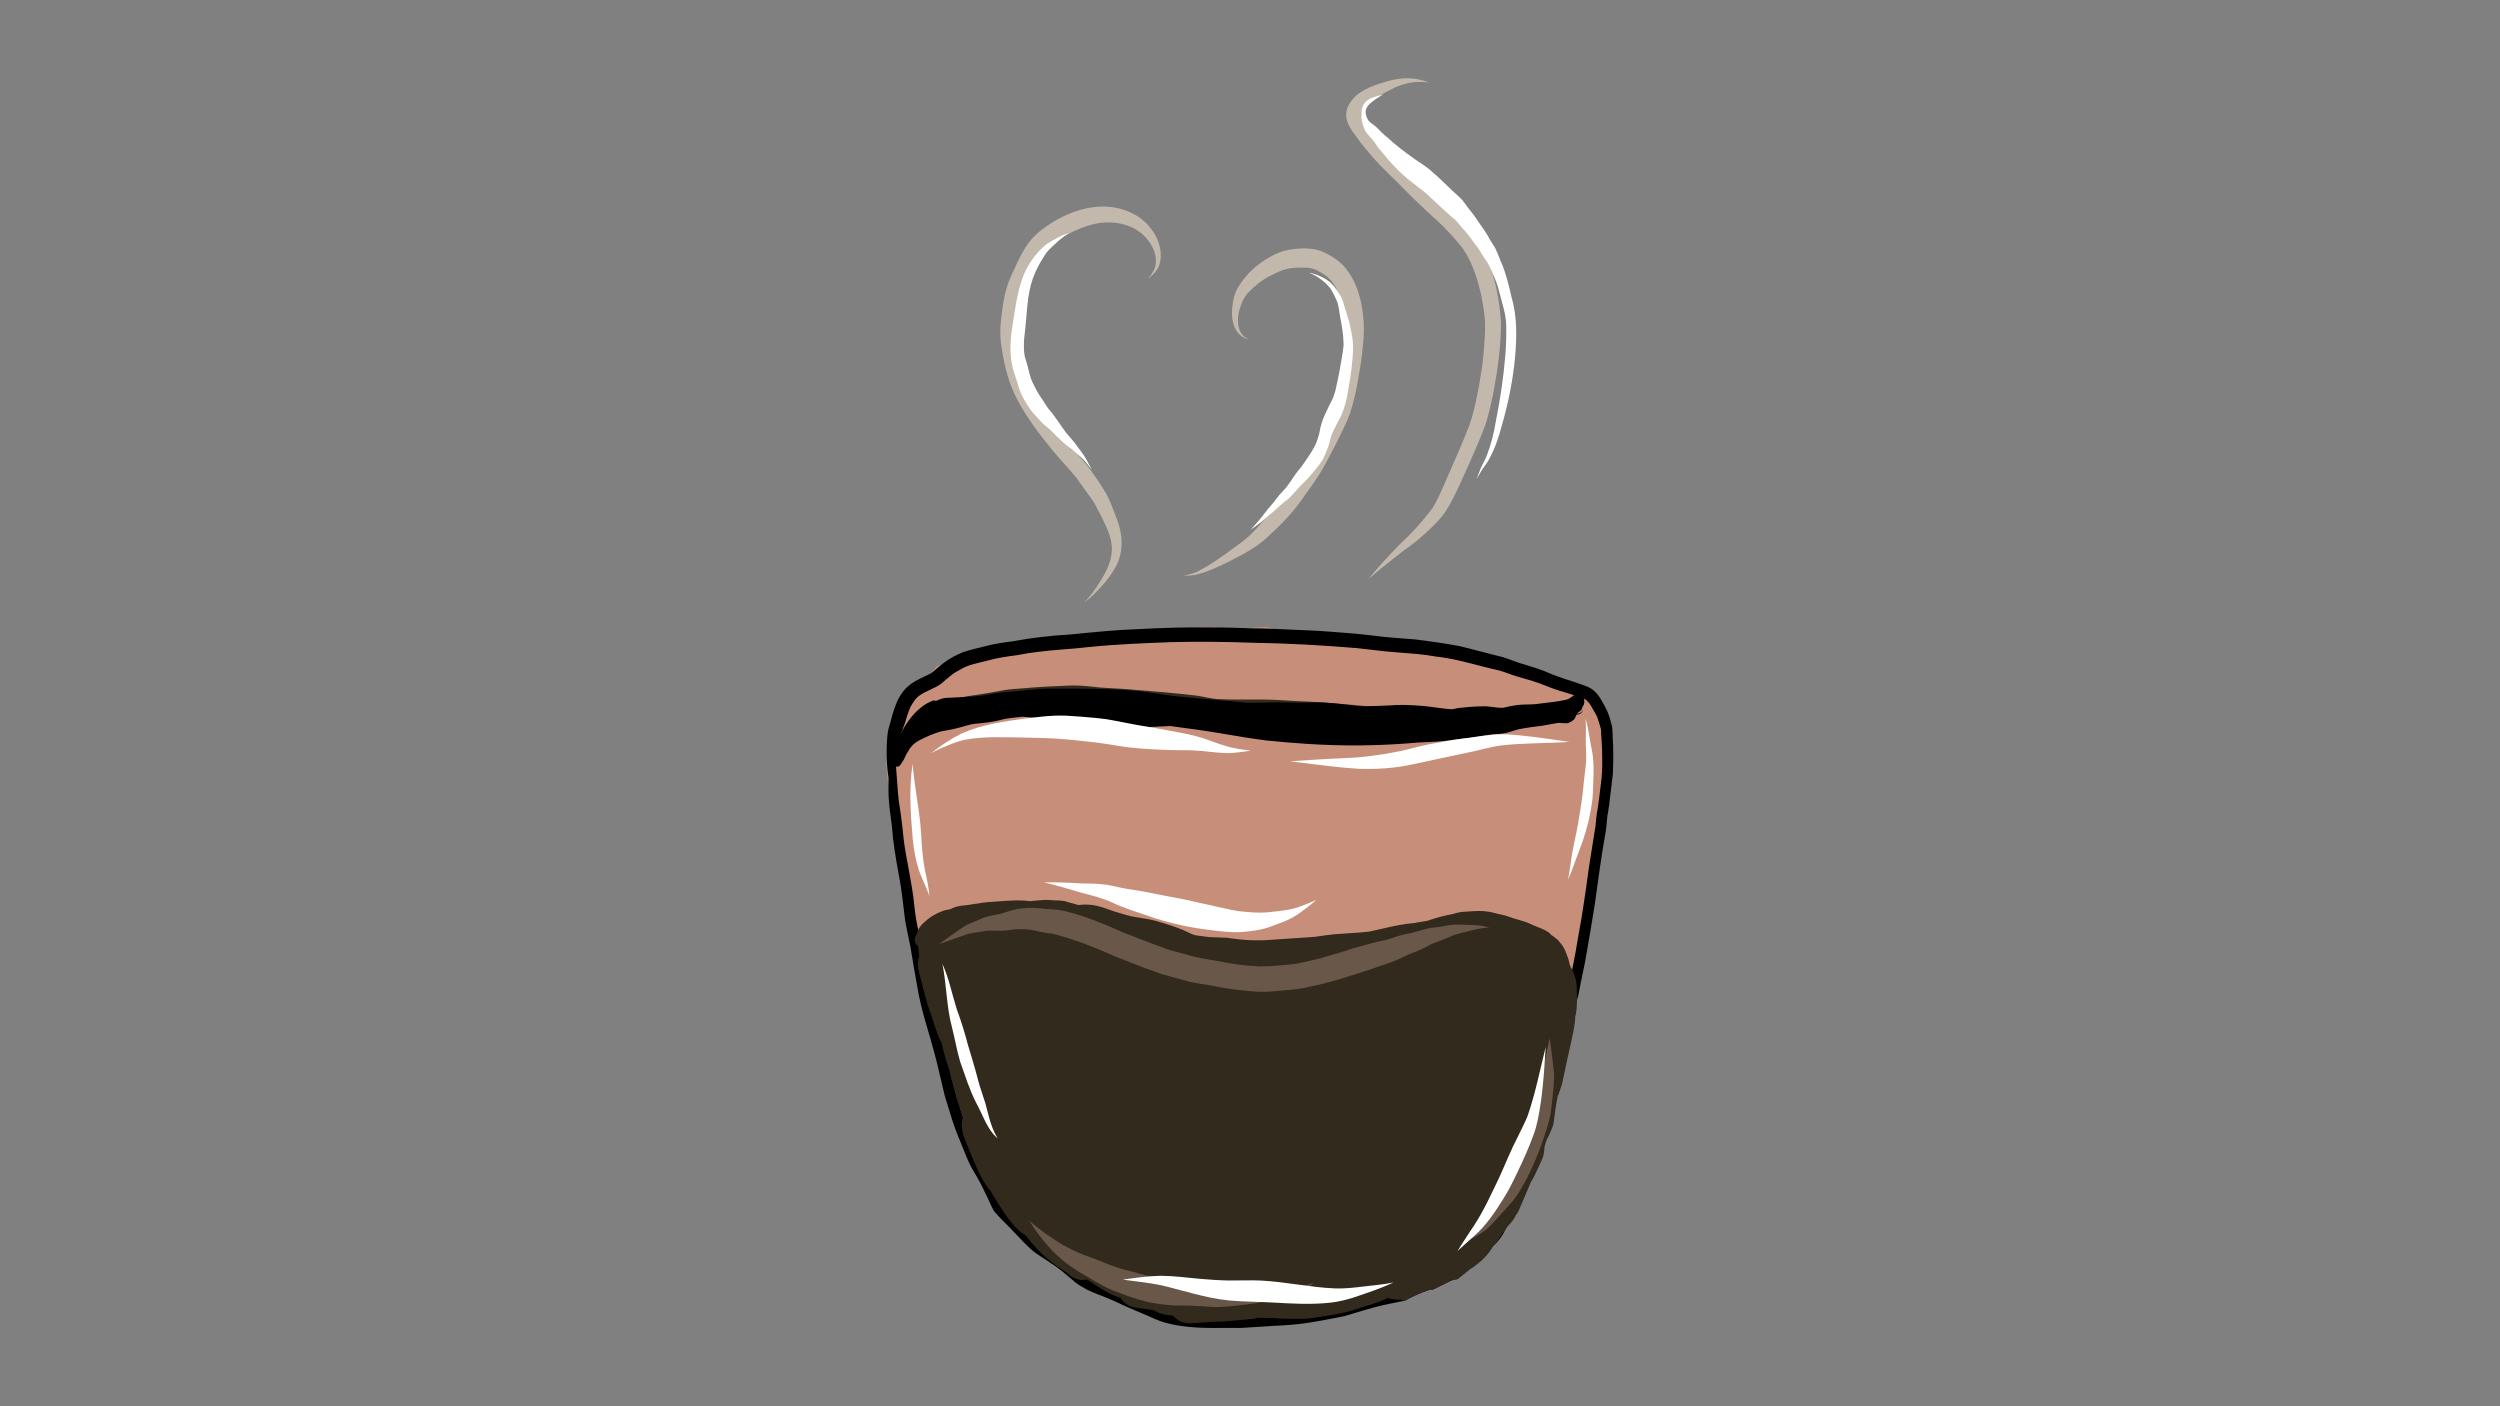 <?xml version="1.0" encoding="utf-8"?>
<!-- Generator: Adobe Adobe Illustrator 24.2.0, SVG Export Plug-In . SVG Version: 6.00 Build 0)  -->
<svg version="1.1" id="Layer_1" xmlns="http://www.w3.org/2000/svg" xmlns:xlink="http://www.w3.org/1999/xlink" x="0px" y="0px"
	 width="1920px" height="1080px" viewBox="0 0 1920 1080" style="enable-background:new 0 0 1920 1080;" xml:space="preserve">
<rect x="0" y="0" width="1920" height="1080" fill="#808080" stroke="none"/>
<style type="text/css">
	.st0{fill:#C78F79;}
	.st1{fill:#332A1E;}
	.st2{fill:none;}
	.st3{fill:#C2B8AB;}
	.st4{fill:#69574A;}
	.st5{fill:#FFFFFF;}
</style>
<g id="Layer_2">
	<path class="st0" d="M1236.71,605.59c0.99-7.26,1.8-14.56,1.03-21.87c-0.04-0.23-0.09-0.46-0.14-0.7l0.02,0.08
		c-0.08-0.6-0.18-1.2-0.3-1.79c-0.04-1.36-0.09-2.73-0.17-4.09c-0.23-4.65-0.56-9.37-2.54-13.65c-0.55-0.96-1.15-2.06-1.94-2.93
		c-0.05-0.17-0.08-0.34-0.13-0.5c-0.7-2.03-2.08-5.24-4.17-6.43c0.09-0.97-0.08-2.02-0.39-2.65c-0.08-0.12-0.18-0.24-0.26-0.36
		c0.28-0.99,0.14-2.16-0.1-3.1c-0.76-1.99-2.12-3.52-3.47-5.51c-0.2-0.29-0.41-0.54-0.61-0.76c-0.31-2.39-1.08-4.69-2.48-6.62
		c-3-2.8-7.39-3.62-11.12-5.14c-3.87-1.46-7.73-2.92-11.54-4.55c-0.65-0.3-1.32-0.55-1.99-0.81c-0.09-0.05-0.17-0.12-0.25-0.17
		c-1.53-0.79-3.06-2.51-4.9-1.49c-0.55,0.4-1.02,0.89-1.42,1.42c-0.24-0.04-0.49-0.06-0.75-0.07v0h0c-2.4-0.52-4.81-0.99-7.22-1.46
		c-5.91-1.06-11.81-2.21-17.7-3.34c0-0.09,0.01-0.18,0.01-0.27c0.27,0.09,0.54,0.19,0.79,0.34c-0.23-0.28-0.5-0.52-0.78-0.75
		c-0.03-1.83-0.51-3.65-1.29-4.56c-0.57-0.83-1.72-1.24-2.63-1.66c-1.81-0.74-3.64-1.4-5.5-2.01c-0.82-1.69-2.63-2.28-4.32-2.85
		c-2.74-1.15-5.48-2.29-8.3-3.22c-0.88-0.31-1.84-0.62-2.85-0.94c-1.24-2.09-3.04-3.47-5.44-3.5c-8.29-1.5-16.57-3.23-24.92-4.36
		c-0.81-0.21-1.63-0.41-2.45-0.56c-5.1-1.58-7.16,3.54-7.35,8.76c-10.72-2.47-21.44-4.9-32.22-7.11c-4.76-1.05-9.55-1.96-14.34-2.84
		l-0.07-0.11c-2.02-2.74-5.72-2.41-8.75-2.96c-4.68-0.56-9.37-0.98-14.08-1.3c-0.02,0-0.04-0.01-0.06-0.01v0.01
		c-3.04-0.21-6.08-0.39-9.13-0.51c-2.34-0.08-4.67-0.17-7.01-0.16c-7.28-1.06-14.55-2.25-21.88-2.98c-3.8-0.38-7.61-0.62-11.42-0.78
		c-0.64-0.78-1.38-1.49-2.27-2.09c-2.98-1.1-5.98-1.33-9.12-0.98c-6.96,0.29-13.91,0.86-20.85,1.42c-1.46,0.27-3.11,0.25-4.26,1.18
		c-0.48-0.46-0.99-0.86-1.55-1.2c-6.27-1.84-12.97-1.29-19.44-1.45c-4.34,0.2-8.68,0.4-13,0.8c-2.32,0.14-4.64,0.31-6.83,1.15
		c-0.03,0.01-0.05,0.03-0.07,0.04c-0.84,0.1-1.66,0.26-2.39,0.6c-2.58,0.08-5.16,0.23-7.74,0.43c-3.02,0.15-5.96,0.86-8.85,1.72
		c-0.14,0.1-0.28,0.2-0.41,0.31c-2.84,0.31-5.96,0.89-7.2,3.79c-0.65,0.94-1.16,1.94-1.57,2.99c-3.96-0.03-7.93-0.01-11.9,0.05
		c-0.62-1.71-1.45-3.34-2.53-4.82c-1.03-1.33-2.37-2.06-4.03-2.18c-2.65-0.6-5.37-0.63-8.07-0.51c-8.09,0.26-16.15,1.08-24.19,1.98
		c-8.19,1.06-16.53,1.52-24.53,3.64c0.39-0.11,0.83-0.23,1.11-0.3c-1.32,0.13-2.52,0.42-3.36,1.46c-1.33,0.87-2.1,2.2-2.71,3.63
		c-0.92,0.21-1.85,0.44-2.77,0.65h0v0c-1.07,0.01-1.94,0.4-2.62,1.17c-0.24,0.2-0.45,0.44-0.67,0.67c-1.24,0.26-2.48,0.56-3.7,0.88
		c-0.29-1.13-0.71-2.19-1.28-3.12c-1.02-2.22-4.28-2.43-7.84-1.95c-0.32-0.14-0.65-0.24-1.01-0.3c-3.67,0.47-7.29,1.21-10.88,2.09
		c-0.01,0-0.01,0-0.02-0.01c-0.96,0.2-1.9,0.46-2.84,0.74c-1.73,0.46-3.46,0.94-5.17,1.44c-2.53,0.98-5.98,1.13-7.53,3.61
		c-1.81,0.82-3.61,1.67-5.36,2.61c-1.06,0.57-2.25,1.12-2.77,2.25c-0.81,1.07-1.35,2.93-1.55,4.97c-1.87-2.67-4.78-4.63-7.89-2.91
		c-0.85,0.54-1.68,1.12-2.5,1.71c-1.24-0.87-2.64-1.21-4.13-0.63c-0.57,0.08-1.08,0.27-1.55,0.51c-1.61,0.17-2.93,0.9-3.94,2.22
		c-1.49,1.52-2.87,3.14-4.1,4.87c-3.1,4.42-6.17,8.86-9.25,13.3c-0.58-0.57-1.2-1.11-1.91-1.57c-1.31-0.82-2.62-0.94-3.94-0.35
		c-1.52,0.21-2.75,0.99-3.67,2.34c-1.22,1.51-2.13,3.21-2.85,5c-0.2,0.38-0.39,0.77-0.57,1.16c-0.96,1.33-1.69,2.85-2.29,4.41
		c-1.28,3.18-2.49,6.38-3.2,9.75c-1.43,6.36-2.79,12.93-2.67,19.48c-0.39,0.8-0.69,1.58-0.91,2.28c-3.58,8.61-1.89,18.09-1.05,27.07
		c0.72,6.14,1.7,12.24,2.95,18.29c0.01,0.65,0.03,1.29,0.05,1.94c-0.09,2.66-0.16,5.33-0.22,7.99c-0.15,2.87-0.14,5.73,0.27,8.59
		c0.17,1.83,0.54,3.61,1.13,5.33c0.03,0.16,0.07,0.32,0.1,0.49c0.11,0.35,0.23,0.71,0.34,1.06c0.21,3,0.45,6.01,0.73,9.01
		c0.37,3.03,1.07,6,1.7,8.98c0.62,2.99,1.51,5.97,3.38,8.4c0.22,0.46,0.48,0.89,0.77,1.29c0.49,1.65,1.19,3.21,2.13,4.63
		c0.17,0.6,0.36,1.2,0.58,1.78c0.39,6.28,1.2,12.53,2.3,18.73c0.69,4.89,1.52,9.75,2.4,14.61c-0.08-0.72-0.13-1.64-0.18-2.54
		c0.1,1.45,0.21,2.9,0.41,4.34c-0.02-0.24-0.03-0.48-0.05-0.72c0.42,4.13,1.28,8.19,3.07,11.98c0.35,0.68,0.72,1.31,1.1,1.89
		c0.3,0.86,0.63,1.72,0.99,2.56c0.68,1.72,1.76,3.1,3.22,4.14c0.64,0.83,1.49,1.29,2.53,1.37c2.2,0.87,4.23-0.12,5.9-1.92
		c1.92-0.4,3.12-1.22,4.57-2.61c0.95,3.03,2.24,5.92,4.25,8.42c2.41,3.21,6.92,5.44,10.08,1.94c1.51-1.07,2.62-2.5,3.33-4.28
		c0.75-1.48,1.29-3.02,1.71-4.59c0.13,1.06,0.27,2.12,0.45,3.17c0.73,3.98,1.65,7.91,3.31,11.62c0.77,1.95,1.99,3.51,3.64,4.68
		c0.73,0.94,1.68,1.46,2.86,1.55c1.5,0.67,3.01,0.54,4.51-0.4c2.03-1.46,3.61-3.38,4.8-5.54c0.92,0.6,1.99,0.91,3.22,0.92
		c1.03-0.28,2.05-0.55,3.08-0.83c0.92-0.78,1.84-1.56,2.77-2.34c2.71-3.51,4.33-7.98,5.25-12.79c1.2,1.73,2.64,3.22,4.85,3.42
		c1.06,0.57,2.12,0.57,3.18,0c1.24-0.09,2.25-0.64,3.02-1.64c1.18-0.76,2.06-1.79,2.64-3.08c1.13-1.45,1.9-3.09,2.5-4.81
		c1,2.73,2.46,5.27,4.77,6.97c1.17,1.33,2.69,2.01,4.54,2.03c0.65-0.09,1.27-0.26,1.86-0.47c1.02,2.84,2.38,5.53,4.85,7.27
		c0.78,1.01,1.8,1.56,3.05,1.65c2.8,1.17,5.41-0.31,7.52-2.79c0.13,0.1,0.26,0.21,0.4,0.3c1.1,0.3,2.2,0.59,3.3,0.89
		c1.65-0.02,3.05-0.54,4.18-1.55c1.02,3.62,2.67,7.17,5.67,9.37c1.23,1.39,2.81,2.1,4.75,2.13c6.51-0.9,8.71-6.72,10.65-12.22
		c0.75-2.49,1.17-5.02,1.42-7.58c0.12,0.08,0.23,0.17,0.35,0.25c4.79,2.24,7.84-2.33,9.67-7.3c0.83,0.68,1.9,0.65,2.78-1.04
		c0.92-1.86,0.73-3.97,0.78-5.99c0.01-0.11,0.02-0.22,0.03-0.34c0.06-0.89,0.12-1.78,0.18-2.67c1.35,1.26,2.99,2.12,4.95,2.22
		c2.93,0,5.85,0.12,8.78,0.2c0.81,4.08,2.38,8.01,4.9,11.36c1.99,2.83,5.21,3.19,8.39,3.49c3.62,0.55,7.27,1.01,10.94,0.83
		c0.52-0.01,1.04-0.04,1.56-0.07c-0.14,1.41-0.21,2.83-0.19,4.27c0.07,6.79,1.27,14.01,5.58,19.46c3.36,4.68,9.14,2.54,13.99,2.54
		c11.8-0.67,23.42-2.91,35.07-4.81c18.98-3.01,37.92-6.2,56.94-8.95c16.06-2.32,32.09-4.78,48.14-7.2
		c3.66-0.62,7.28-1.45,10.93-2.18c1.04-0.28,2.08-0.56,3.13-0.84c0.94-0.79,1.87-1.58,2.81-2.37c0.21-0.3,0.41-0.6,0.62-0.9
		c2.48-0.41,4.84-2.27,7.04-3.53c1.92-1.15,3.84-2.3,5.74-3.47c3.77-2.3,7.54-4.6,11.31-6.89c0.14,1.71,0.38,3.42,0.65,5.1
		c0.82,4.13,1.68,8.81,5.16,11.55c1.34,1.69,3.72,1.71,5.69,1.22c1.05-0.33,2.19-0.42,3.14-0.99c1.18-0.82,2.29-1.77,3.31-2.78
		c6.21-7.28,11.73-15.15,18.23-22.19c1.26-1.42,2.54-2.83,3.82-4.23c-0.04,0.56-0.07,1.11-0.11,1.67c-0.32,4.9-0.61,9.8-0.45,14.7
		l-0.09-1.27c0.02,5.15,0.45,10.29,0.87,15.43c0.21,4.85,0.86,9.9,3.19,14.16c0.15,3.63,0.36,7.26,0.7,10.88
		c0.62,6.02,0.99,12.26,2.94,18.02c-0.11-0.28-0.22-0.57-0.33-0.85c1.21,3.62,1.81,8.08,5.03,10.49c0.53,0.69,1.22,1.06,2.08,1.12
		c2.01,1.01,3.81-0.63,5.25-1.95c3.31-4.36,4.15-9.94,4.11-15.3c-0.12-4.12-0.57-8.22-0.93-12.32c-0.07-1.01-0.16-2.03-0.3-3.03
		c-0.14-1.39-0.3-2.78-0.45-4.17c-0.04-2.32-0.06-4.63-0.07-6.95c0.1-0.28,0.2-0.56,0.28-0.83c0.66,1.26,1.41,2.47,2.27,3.62
		c0.94,1.21,2.24,2.18,3.48,3.06c0.15,0.07,0.31,0.12,0.46,0.17c0.23,0.6,0.48,1.2,0.78,1.79c0.6,1.52,1.55,2.73,2.84,3.65
		c0.88,1,2.01,1.5,3.4,1.52l2.34-0.63c2.99-1.75,4.16-5.01,5.27-8.11c1.14-4.49,1.41-9.09,1.37-13.72c0.19-0.05,0.37-0.1,0.56-0.15
		c0.06-0.04,0.11-0.08,0.17-0.12c0.29,0.32,0.61,0.61,0.95,0.88c0.03,1.95,0.22,3.89,0.65,5.78c-0.21,2.7-0.18,5.42,0.18,8.12
		c1.34,11.17,8.03,16.19,12.75,10.63c0.21,0.16,0.41,0.34,0.63,0.49c1.16,0.73,2.33,0.83,3.49,0.31c1.35-0.19,2.43-0.88,3.25-2.08
		c1.48-1.87,2.52-3.96,3.14-6.28c1.64-6.92,2.37-14,3.01-21.08c0.38-3.73,0.78-7.46,1.15-11.2c0.26-3.49,0.92-6.99,0.46-10.48
		c-0.04-0.92-0.13-1.88-0.25-2.83c0.36-2.13,0.64-4.28,1.03-6.39c1.15-7.09,2.32-14.18,3.5-21.26c0.88-5.08,1.7-10.17,2.7-15.22
		c0.71-2.93,1.23-5.94,1.4-8.96c0.38-2.51,0.63-5.04,0.7-7.57c1.76-1.17,2.97-3.86,3.47-5.63c0.07-0.27,0.13-0.54,0.2-0.81
		c0.87-1.8,1.29-3.81,1.62-5.82c0-0.01,0.01-0.02,0.01-0.02c1.47-2.94,1.98-6.16,2.42-9.38c0.18-1.15,0.36-2.3,0.53-3.46
		c0.47-1.57,0.78-3.09,0.94-4.28c0.27-2.37,0.35-4.75,0.48-7.13c-0.02,0.24-0.03,0.48-0.05,0.72c0.01-0.21,0.02-0.41,0.03-0.62
		C1236.27,610.45,1236.51,608.02,1236.71,605.59z M1135.1,570.12c-1.21-2.28-2.75-4.14-4.64-5.34c-0.75-0.36-1.51-0.64-2.29-0.87
		c1.46-0.36,2.88-0.89,4.23-1.68c1.76-1.2,3.04-2.79,4.07-4.56c0.76,0.26,1.53,0.51,2.3,0.75
		C1137.43,562.29,1136.23,566.19,1135.1,570.12z"/>
</g>
<path d="M1096.73,990.97c1.35-0.46,2.65-0.65,3.89-0.63c4.33-2.13,8.67-4.25,12.99-6.4c1.82-0.91,3.58-1.37,5.26-1.47
	c5.76-4.12,11.08-9.01,16.02-14.83c6.55-6.46,14.63-11.66,19.34-19.76c2.61-4.73,5.15-9.5,7.67-14.29c2.19-3.99,4.7-7.81,6.5-12
	c3.28-7.33,5.25-15.13,7.77-22.73c2.74-6.69,4.95-13.59,6.67-20.61c1.62-5.18,3.42-10.31,5-15.51c1.48-5.39,2.28-10.94,3.36-16.41
	c1.92-8.64,3.72-17.31,5.47-25.99c1.3-6.56,3.19-12.96,5.09-19.35c2.91-12.33,7.04-24.31,10.38-36.52
	c1.65-8.32,3.16-16.68,5.04-24.95c2.6-14.89,5.24-29.78,7.58-44.71c2.66-18.62,4.66-35.14,8.31-55.48c0.7-4.17,0.92-8.39,1.39-12.58
	c0.52-2.72,0.99-5.44,1.33-8.19c1.04-8.09,1.97-16.19,2.9-24.29c0.34-7.32,0.41-14.66,0.2-21.99c-0.45-4.76-0.24-9.56-0.82-14.29
	c-1.13-4.26-2.17-8.6-4.06-12.62c-3.11-5.79-5.85-12.22-11.41-16.12c-2.54-1.77-5.57-2.68-8.45-3.73
	c-3.89-1.48-7.87-2.64-11.83-3.92c-3.48-1.16-6.93-2.39-10.35-3.72c-7.61-3.51-15.65-5.89-23.67-8.29
	c-4.81-1.45-9.39-3.55-14.21-4.96c-11.16-2.63-22.18-5.85-33.34-8.46c-11.41-2.11-22.9-3.76-34.41-5.16
	c-10.63-0.83-21.28-1.45-31.85-2.88c-10.91-1.4-21.89-2.18-32.85-2.99c-9.83-0.85-19.69-1.1-29.54-1.57
	c-9.87-0.45-19.74-1.01-29.62-0.99c-11.3-0.31-22.6-0.85-33.91-0.72c-17.83-0.17-35.65,0.24-53.44,1.26
	c-17.92,0.55-35.74,2.43-53.57,4.19c-14.67,0.83-29.32,2.48-43.77,5.2c-7.26,0.92-14.5,1.96-21.58,3.88
	c-5.46,1.43-10.99,2.59-16.35,4.37c-5.29,2.17-10.47,4.83-15.05,8.27c-5.09,3.87-7.92,7.1-10.88,8.61
	c-11.04,5.34-17.99,7.75-24.17,19.45c-2.44,5.17-4.19,10.57-5.52,16.12c-0.88,3.34-2.11,6.6-2.56,10.04
	c-1.16,11.42-1.01,23.03,0.73,34.39c-0.1,4.37-0.12,8.75-0.02,13.13c0.47,9.8,1.48,14.02,2.53,23.55
	c0.93,12.1,2.87,24.08,5.07,36.01c2.71,13.78,3.28,21.98,4.99,35.38c1.13,7.14,2.75,14.19,4.19,21.27
	c1.73,10.76,3.59,21.49,5.55,32.21c2.79,16.98,8.63,33.23,12.98,49.84c2.92,10.79,5.18,21.75,7.88,32.6
	c1.79,6.08,3.81,12.09,5.6,18.17c1.87,6.03,4.28,11.86,6.64,17.71c2.54,6.26,4.9,12.6,7.97,18.63c1.45,2.8,3.29,5.38,4.76,8.17
	c3.25,5.77,6.11,11.73,8.91,17.73c1.52,3.03,2.51,6.38,4.72,9c4.48,5.37,9.83,9.95,14.52,15.14c5.4,5.53,10.43,11.5,16.66,16.15
	c6.9,4.8,14.21,8.99,20.78,14.26c-0.29-0.23-0.58-0.45-0.88-0.68c1.86,1.56,3.72,3.13,5.58,4.69c3.11,2.69,6.15,5.5,9.79,7.47
	c5.08,3.16,10.63,5.35,16.23,7.39c6.32,2.64,8.06,3.25,14.82,6.52c8.57,3.94,14.33,6.1,21.13,9.1c5.28,2.65,10.83,4.68,16.63,5.87
	c17.71,4.01,36,2.68,54.01,2.89c8.28-0.37,16.54-1.16,24.82-1.59c10.41-0.41,20.79-1.26,31.06-3.08c7.88-1.47,15.8-2.76,23.63-4.5
	c7.46-2.08,14.79-4.59,22.28-6.54c7.84-2.23,15.9-3.55,23.86-5.26C1084.67,995.71,1090.49,993.1,1096.73,990.97z M1027.99,1003.35
	c-10.87,2.1-22.71,4.34-30.62,5.28c-8.29,0.96-16.65,1.09-24.97,1.59c-11.68,1.1-23.4,1.38-35.13,1.21
	c-9,0.18-23.19-0.37-28.23-1.28c-9.57-1.47-16.24-3.53-22.92-6.87c-9.95-4.36-14.86-6.11-24.59-10.79
	c-10.2-5.06-18.01-6.64-26.06-11.62c-6.1-3.34-11.24-9.5-19-14.85c-6.93-5.5-15.12-9.27-19.31-13.51
	c-6.02-5.58-11.45-11.77-17.23-17.6c-3.12-3.24-9.51-9.24-9.63-10.19c-2.89-5.67-5.39-11.53-8.23-17.23
	c-3.03-6-6.73-11.62-9.81-17.59c-5.07-11.42-11.15-26-15.4-40.87c-2.86-8.31-4.79-16.88-6.76-25.44c-2.06-9.25-4.51-18.4-7.14-27.5
	c-2.57-9.49-5.62-18.85-7.91-28.41c-2.98-14.55-5.36-29.22-7.83-43.87c-1.7-8.3-3.83-17.46-4.35-22.78
	c-0.61-3.73-1.14-11.58-2.37-18.43c-1.64-10.52-3.85-20.95-5.56-31.46c-1.27-7.62-1.42-13.44-2.77-22.92
	c-0.67-6.31-1.86-11.03-2.47-18.5c-0.61-7.35-1.13-14.71-1.64-22.06c0.77-7.44,1.75-12.67,3.45-22.28c0.88-3.42,2.34-6.66,3.47-10
	c1.16-4.14,2.5-8.22,4.17-12.18c0.94-2.01,2.25-3.82,3.49-5.65c0.09-0.12,0.18-0.24,0.27-0.36c0.89-1.09,1.96-2.02,3.05-2.91
	c1.21-0.87,2.52-1.59,3.82-2.31c3.1-1.61,6.31-3.02,9.43-4.61c2.98-1.47,5.38-3.83,7.9-5.95c4.92-4.06,4.36-3.87,10.28-7.13
	c6.18-3.73,11.63-4.55,20.99-6.94c7.35-2.04,14.9-3.17,22.46-4.12c8.26-1.56,9.81-1.76,16.22-2.58c12.91-1.69,25.92-2.13,38.84-3.67
	c21.1-2.19,42.3-3,63.49-3.82c21.01-0.55,42.05-0.27,63.05,0.48c26.49,0.42,52.98,1.89,79.38,4.1c9.42,0.92,18.78,2.35,28.21,3.04
	c13.24,1.1,22.75,1.56,33.06,3.51c12.46,1.36,24.55,4.73,36.65,7.87c3.99,1.1,8.06,1.87,12.07,2.89c4.72,1.39,9.25,3.33,13.98,4.7
	c5.31,1.58,10.68,2.96,15.89,4.82c5.43,2.07,10.78,4.33,16.35,6.02c5.38,1.65,10.79,3.17,16.09,5.08c0.26,0.08,0.52,0.16,0.78,0.24
	c0.39,0.13,0.77,0.28,1.15,0.44c0.62,0.29,1.22,0.61,1.78,1c1.06,0.88,2.01,1.89,2.88,2.95c1.21,1.62,2.09,3.45,3.12,5.19
	c0.54,0.96,1.11,1.91,1.66,2.87c0.28,0.51,0.55,1.02,0.8,1.54c0.13,0.28,0.25,0.57,0.38,0.85c1.13,3.01,1.92,6.15,2.86,9.22
	c-0.05,2.88,1.17,15.01,0.96,21.95c0.14,7.11-0.12,14.19-1.16,21.23c-0.99,8.16-1.34,11.67-2.32,18.11
	c-0.95,4.2-1.25,8.5-1.62,12.78c-1.76,10.64-3.39,21.3-5.07,31.95c-2.56,18.66-4.72,34.4-8.44,54.48
	c-2.27,14.34-5.39,28.52-8.2,42.75c-2.44,8.7-5.24,17.29-7.64,26c-1.4,4.96-2.41,10.03-4.06,14.91c-2.61,8.73-4.29,17.71-5.99,26.65
	c-2.21,8.91-3.64,17.98-5.51,26.95c-1.78,7.54-4.9,14.71-6.64,22.27c-1.53,5.8-3.49,11.47-5.71,17.04
	c-2.05,6.32-3.67,12.77-6.14,18.95c-1.63,4.87-7.57,13.89-11.25,21.36c-1.69,2.96-3.09,6.11-5.08,8.88c-1.27,1.58-2.66,3.07-4.1,4.5
	c-3.23,3.23-6.94,5.94-10.23,9.12c-4.34,3.96-7.91,8.71-12.49,12.42c-3.5,3.09-6.72,5.2-12.48,8.54c-1.42,0.79-2.87,1.51-4.34,2.2
	c-0.71,0.33-1.43,0.65-2.15,0.96c-5.41,2.19-10.93,4.12-16.57,5.6c-7.33,1.83-14.82,2.92-22.17,4.67
	C1049.9,996.66,1039.15,1000.77,1027.99,1003.35z"/>
<path class="st1" d="M1211.05,762.73c0.04-5.43-0.33-11.01-2.77-15.95c-0.5-1.48-1.19-2.84-1.99-4.14
	c-0.41-1.04-0.83-2.08-1.07-3.18c-0.2-1.49-0.6-2.94-1.2-4.33c-0.97-2.78-2.05-5.58-3.53-8.13c-1.22-1.67-2.47-3.32-3.8-4.9
	c-1.31-1.21-2.8-2.21-4.19-3.33c-0.38-0.24-0.77-0.46-1.17-0.67c-0.45-0.67-0.97-1.28-1.66-1.76c-3.48-2.65-7.7-3.95-11.71-5.58
	c-0.25-0.12-0.5-0.25-0.76-0.37c-0.75-0.38-1.52-0.71-2.29-1.03c-0.1-0.04-0.2-0.09-0.29-0.13c-5.39-2.4-11.29-3.38-16.8-5.51
	c-2.44-0.89-5-1.31-7.52-1.89c-6.77-1.88-6.63-1.48-11.12-2.14c-5.16-0.27-10.35,0.31-15.51,0.6c-2.97,0.12-5.75,1.08-8.59,1.83
	c-6.39,1.09-12.63,2.89-18.76,5.01c-3.43,0.61-6.86,1.2-10.3,1.76c-0.07,0.01-0.15,0.02-0.22,0.03c-7.75,0.63-15.34,2.24-22.9,4
	c-3.99,0.94-7.98,1.87-12.01,2.62c-8.88,0.99-17.82,1.27-26.72,2.01c-4.4,0.45-8.77,1.16-13.16,1.76c-6,0.65-12.03,0.86-18.05,1.31
	c-7.47,0.44-14.93,1.03-22.4,1.52c-1.6,0-3.2,0.01-4.81,0c-9.9,0.14-17.56-1.16-23.39-1.94c-4.57-0.25-9.15-0.35-13.72-0.53
	c-2.37-0.37-4.75-0.67-7.14-0.92c-5.31-0.53-4.94-0.9-13.05-4.59c-6.9-2.8-14.06-5.01-21.22-7.03c-5.45-1.43-11.05-2.09-16.59-3.06
	c-3.87-0.68-7.61-1.96-11.38-3.04c-5.7-1.46-11.04-4.05-16.77-5.37c-4.75-1.09-9.68-1.22-14.52-0.6c-0.36-0.12-0.71-0.25-1.05-0.39
	c-2.1-0.66-4.25-1.12-6.38-1.71c-1.41-0.55-2.86-1.02-4.38-1.14c-3.38-0.42-6.8-0.25-10.19-0.62c-3.43-0.27-6.87,0.24-10.3,0.43
	c-1.56,0.12-3.12,0.26-4.67,0.45c-1.14-0.16-2.29-0.3-3.44-0.39c-9.67-0.62-19.32,0.53-28.96,1.16c-2.71,0.18-5.39,0.67-8.07,1.13
	c-2.21,0.21-4.41,0.55-6.6,0.96c-3.74,0.42-7.53,0.64-11.09,1.93c-1.19,0.47-2.37,0.99-3.54,1.53c-0.42,0.05-0.84,0.12-1.23,0.17
	c-3.46,0.47-6.6,2.1-9.71,3.6c-4.07,2.01-7.54,5.07-10.73,8.25c-1.26,1.54-2.41,3.19-2.99,5.11c-0.09,0.42-0.19,0.85-0.28,1.27
	c-1.63,2.69-3.02,5.59-0.24,8.97c0.32,0.32,0.67,0.58,1.03,0.8c0.11,1.34,0.25,2.67,0.42,4c0.05,0.54,0.1,1.09,0.17,1.63
	c-0.01,0.72,0.07,1.44,0.25,2.15c-2.65,6.63,0.38,14.07,2.05,20.67c0.76,2.81,1.29,5.76,2.17,8.56c0.66,2.44,1.32,4.88,1.98,7.32
	c2.19,6.49,4.48,12.95,6.56,19.47c1.21,3.59,2.38,7.21,4.39,10.36c0.1,0.62,0.21,1.24,0.34,1.85c0.11,0.45,0.25,0.88,0.4,1.31
	c0.89,3.76,1.76,7.52,2.98,11.19c0.77,2.35,1.55,4.69,2.33,7.04c0.62,3.11,1.35,6.19,2.27,9.23c2.22,9.08,5.02,18.02,8.25,26.8
	c-0.69,1.83-1.08,3.78-1.11,5.73c0,4.17,1.25,7.91,2.71,11.75c2.33,6.02,4.86,11.98,7.35,17.94c3.19,7.5,6.74,14.92,12.14,21.1
	c0.96,1.63,1.85,3.13,2.61,4.45c5.55,8.97,11.04,18.19,18.71,25.54c1.61,1.6,3.43,2.88,5.39,3.92c3.11,3.92,6.3,7.79,9.73,11.44
	c5.82,6,12.45,11.17,19.41,15.77c1.09,0.73,2.18,1.45,3.27,2.18c1.69,1.52,3.32,3.1,5.57,3.7c2.85,1.47,6.17,1.69,9.29,0.98
	c7.86,5.01,15.47,10.66,24.37,13.68c0.49,0.14,0.98,0.24,1.46,0.33c0.66,1.14,1.46,2.21,2.4,3.15c4.92,5.15,12.52,4.61,19.02,5.83
	c1.36,0.18,2.72,0.37,4.08,0.55c1.08,0.74,2.23,1.36,3.42,1.81c3.56,1.7,7.53,2.02,11.42,2.42c0.75,0.97,1.64,1.84,2.72,2.52
	c4.51,4.08,11.17,3.48,16.81,2.99c4.06-0.21,8.1-0.66,12.17-0.81c0.57-0.02,1.14-0.04,1.7-0.07c1.9-0.02,3.81-0.06,5.71-0.14
	c3.83-0.17,7.64-0.78,11.47-1.08c2.58-0.16,5.18-0.21,7.71-0.79c0.04-0.01,0.07-0.03,0.11-0.04c0.33,0,0.67,0,1,0
	c1.76,0.01,3.55-0.32,5.23-0.95c5.18,0.15,10.36,0.05,15.52,0.46c4.92,0.37,9.86,0.29,14.78,0.3c4.13-0.01,8.26,0.13,12.34-0.62
	c1-0.17,1.99-0.37,2.99-0.49c-1.37,0.18-2.74,0.37-4.11,0.55c8.9-1.1,17.76-2.63,26.53-4.48c5.59-1.44,11.03-3.39,16.54-5.09
	c5.39-1.49,10.67-3.46,15.76-5.8c1.32,0.54,2.74,0.89,4.24,0.96c1.91,0.31,3.82,0.32,5.71,0.14c0.78,0.51,1.61,0.94,2.47,1.31
	c5.76-3.36,11.82-6.12,18.35-8.35c1.35-0.46,2.65-0.65,3.89-0.63c4.33-2.13,8.67-4.25,12.99-6.4c2.03-1.02,4.01-1.47,5.86-1.49
	c0.75-0.62,1.5-1.25,2.24-1.89c0,0,0,0,0.01,0c2.51-1.9,5.04-3.82,7.46-5.85c2.02-1.31,4.04-2.64,5.87-4.22
	c4.55-3.51,8.49-7.84,11.36-12.83c0.13-0.2,0.25-0.41,0.37-0.62c3.25-3.39,5.68-7.68,8.54-11.67c0.83-1.3,1.5-2.14,2.43-3.35
	c2.49-2.61,5.02-5.26,6.37-8.6c2.31-2.62,3.49-6.9,4.95-9.78c2.4-5.69,3.55-8.46,4.79-11.28c0.69-1.43,1.3-2.88,1.86-4.35
	c2.01-3.3,3.78-6.74,5.29-10.3c1.36-3.3,3.2-6.41,4.29-9.81c0.85-3.84,0.87-7.1,0.99-7.21c0.06-0.32,0.13-0.64,0.2-0.95
	c0.35-1.29,0.72-2.56,1.19-3.81c1.49-3.21,3.16-6.34,4.4-9.65c0.04-0.18,0.07-0.33,0.1-0.5c0.3-0.44,0.54-0.92,0.68-1.44
	c0.29-1.7,0.57-3.4,0.78-5.11c0.89-6.87,0.95-7.55,1.91-12.97c0.23-1.54,0.53-3.08,0.85-4.6c0.87-1.27,1.11-2.89,1.68-4.31
	c0.63-1.84,1.35-3.65,1.75-5.56c2.15-10.7,4.57-21.34,6.97-31.99c1.07-4.88,2.15-9.76,2.72-14.73c0.07-1.35,0.35-2.78,0.21-4.12
	c0.2-0.67,0.4-1.33,0.56-2C1211.31,773.57,1211.15,768.15,1211.05,762.73z"/>
<path class="st2" d="M801.36,439.9L801.36,439.9c0.02-0.03,0.04-0.06,0.07-0.09l0.19-0.27l0,0c0.07-0.1,0.15-0.18,0.2-0.29l0,0
	c2.16-4.69,3.12-10.03,4.1-15.16l0,0c0.6-3.15,1.02-6.39,1.09-9.6l0,0c0.05-2.4-0.19-4.83-0.49-7.22l0,0
	c-0.26-2.08-0.59-4.18-1.15-6.19l0,0c-0.54-1.93-1.32-3.82-2.15-5.65l0,0c-0.99-2.18-2.2-4.25-3.36-6.35l0,0
	c-1.32-2.39-2.63-4.8-4.1-7.1l0,0c-1.61-2.53-3.26-5.08-5.18-7.38l0,0c-2.17-2.6-4.66-4.95-7.15-7.25l0,0
	c-1.75-1.62-3.72-3-5.49-4.61l0,0c-2.23-2.02-4.44-4.08-6.45-6.31l0,0c-2.33-2.57-4.39-5.38-6.52-8.12l0,0
	c-1.97-2.54-3.7-5.28-5.79-7.71l0,0c-2.05-2.4-4.32-4.62-6.61-6.79l0,0c-2.71-2.57-5.66-4.87-8.43-7.38l0,0
	c-1.71-1.55-3.46-3.08-5.07-4.73l0,0c-0.74-0.76-1.46-1.56-2.12-2.4l0,0c-1.87-2.37-3.5-4.94-5.19-7.44l-6.54-9.98l-6.04-10.21
	l-5.63-9.28l0,0c-1.42-2.3-3.03-4.49-4.31-6.86l0,0c-2.08-3.86-3.8-7.94-5.48-12.01l-2.95-7.94l-2.32-7.05l-1.51-5.24l-1.53-5.98
	l-2.38-10.27l0,0c-0.6-3.02-1.24-6.05-1.51-9.11l0,0c-0.26-2.94-0.29-5.93-0.09-8.86l0,0c0.14-2,0.41-4.03,0.9-5.98l0,0
	c0.5-1.99,1.35-3.89,2.09-5.82l3.03-7.49l0,0c1.1-2.46,2.28-4.89,3.59-7.24l0,0c0.88-1.58,1.89-3.09,2.86-4.62"/>
<path class="st3" d="M872.25,165.23c-23.87-13.81-52.76-4.07-73.03,11.85c-9.03,6.78-14.52,16.96-19.09,27.06
	c-2.26,4.8-4.61,9.59-6.31,14.63c-1.89,5.79-3.07,11.79-3.9,17.81c-1.17,8.52-2.32,17.15-1.29,25.75
	c1.79,14.25,4.81,28.6,11.12,41.58c7.45,15.14,17.77,28.6,28.35,41.66c6.18,7.58,13.12,14.49,19.17,22.18
	c1.72,2.44,3.43,4.88,5.17,7.3c2.72,3.9,5.73,7.6,8.23,11.66c6,11.58,12.15,22.62,13.04,31.21c1.05,8.3-1.76,16.46-5.81,23.61
	c-2.64,4.73-5.58,9.3-8.83,13.64c-2.05,2.64-3.97,5.47-6.71,7.44c3.27-1.63,5.78-4.34,8.41-6.81c5.49-5.47,10.68-11.37,14.68-18.03
	c8.16-12.86,7.13-27.31,1.63-40.96c-2.43-5.86-4.37-11.97-7.4-17.56c-4.07-6.68-8.42-13.21-13.06-19.51
	c-9.58-12.16-18.5-20.88-25.45-30.69c-8.18-9.88-19.43-28.83-21.69-35.28c-2.3-5.69-3.73-11.67-5.03-17.65
	c-1.98-10.49-2.7-11.94-2.67-22.55c0.38-6.39,0.85-9.77,1.26-12.8c-0.03,0.2-0.05,0.4-0.08,0.61c0.77-5.86,1.87-11.69,3.56-17.35
	c1.88-6.47,3.82-9.08,7.77-17.82c5.09-9.63,6.08-12.08,13.36-18.35c7.89-6.15,23.73-15.16,38.63-16.85
	c10.19-1.03,27.6,0.84,37.27,16.13c3.88,5.91,5.99,14.33,2.36,20.82c-1.26,2.24-2.66,4.4-4.29,6.39c0.73-0.62,1.47-1.24,2.17-1.89
	c1.99-1.96,4.04-3.96,5.45-6.4c1.49-2.76,2.07-5.91,2.22-9.01C891.84,183.94,883.26,171.7,872.25,165.23z"/>
<path class="st3" d="M1047.09,244.64c-1.07-14.23-5.23-28.87-14.61-39.89c-5.28-5.47-11.91-9.72-19.05-12.34
	c-4.77-1.47-9.85-1.8-14.81-1.58c-5.73,0.33-11.54,1.13-16.87,3.37c-8.56,3.63-16.44,9.06-22.85,15.79
	c-4.77,5.36-9.44,11.24-11.23,18.32c-2.64,10.5-2.89,25.72,8.21,31.35c1.15,0.4,2.37,0.54,3.55,0.83c-1.29-0.62-2.72-1.02-3.85-1.92
	c-5.95-5.28-5.55-14.38-3.43-21.4c2.43-7.74,4.35-10.63,9.52-15.4c5.23-4.72,5.8-5.26,12.52-9.26c11.73-5.92,14.56-7.22,28.05-6.98
	c0.75-0.01,2.02,0.12,2.84,0.21c0.92,0.14,1.83,0.31,2.73,0.54c3.55,1.12,1.62,0.2,6.79,3.08c5.33,3.54,3.37,1.63,8.16,6.61
	c7.9,10.45,12.26,28.93,9.49,51.39c-1.4,13.58-3.84,30.92-9.56,48.44c-0.64,2.13-4.13,9.1-7.27,15.48
	c-6.4,13.36-13.28,26.54-22.07,38.51c-9.28,13.67-14.14,20.28-25.09,32.36c-8.26,10.03-14.63,14.26-24.4,21.34
	c-7.17,5.2-14.46,10.3-22.3,14.47c-3.84,2.26-8.18,3.39-12.56,3.99c6.88,0.65,13.5-1.31,19.81-3.88c6.49-2.54,12.77-5.58,18.94-8.82
	c9.59-4.94,19.17-10.21,26.88-17.89c9.36-8.53,18.23-17.59,25.42-28.06c5.25-7.5,10.87-14.76,15.46-22.7
	c6.96-12.36,13.4-25.06,19.31-37.96c5.64-13.98,7.98-29.06,10.32-43.88C1046.64,267.46,1048.15,256.04,1047.09,244.64z"/>
<path class="st3" d="M1149.12,221.01c-3.03-12.9-7.33-25.71-14.42-36.64c-7.56-10.83-16.78-20.19-26.37-28.84
	c-8.77-8.19-17.44-16.52-25.73-25.3c-6.31-6.32-12.9-12.33-18.73-19.18c-6.72-7.7-15.58-17.42-18.36-22.27
	c-0.03-0.06-0.06-0.11-0.09-0.17c-0.08-0.31-0.16-0.61-0.22-0.92c0-0.11-0.02-0.22-0.02-0.33c0.29-1.37,0.09-0.85,1.46-3.46
	c1.98-3.15,2.94-3.86,8.16-7.62c4.45-3.05,9.27-5.37,14-7.84c6.86-3.63,14.44-5.61,22.07-5.54c2.19-0.06,4.38,0.25,6.56,0.48
	c-1.41-0.48-2.8-1.02-4.22-1.46c-10.16-3.08-20.87-2-30.84,1.43c-9.67,2.97-20.43,6.79-26.11,16.52c-5.2,8.85-1.05,16.63,4.38,23.75
	c4.91,6.96,10.34,13.43,15.95,19.71c5.09,5.64,10.66,10.74,16.01,16.07c9.11,9.42,18.48,18.53,28.1,27.32
	c8.57,7.4,20.64,20.72,23.81,25.76c9.94,15.36,14.51,37.49,15.9,53.12c0.48,8.47-0.33,16.96-1.01,25.4
	c-0.86,10.2-1.62,13.29-3.46,24.92c-2.04,10.65-4.04,21.44-7.81,31.56c-5.08,12.84-10.55,25.49-16.16,38.07
	c-3.77,8.82-9.53,22.2-12.95,26.19c-7.32,9.51-15.34,18.37-24.06,26.34c-8.35,8.49-16.42,17.33-24.06,26.59
	c8.77-7.43,17.8-14.63,27.07-21.78c6.81-4.74,13.32-9.97,19.39-15.78c4.68-4.51,9.43-9.07,13.07-14.66
	c7.23-11.62,12.5-24.56,18.22-37.12c4.24-9.68,8.58-19.34,12.2-29.32c2.44-7.37,4.03-15.04,5.74-22.65
	c3.49-18.51,6.25-37.37,6.15-56.32C1152.2,238.28,1150.89,229.56,1149.12,221.01z"/>
<path class="st4" d="M1131.99,710.51c-6.37-0.13-12.8-0.93-19.14,0.04c-5.34,0.98-5.67,1.08-12.17,1.92c0.5-0.07,1-0.13,1.5-0.2
	c-6.71,0.52-12.4,2.87-18.87,4.42c-2.62,0.7-5.35,0.91-7.93,1.73c-4.05,1.14-7.93,2.84-12.06,3.65c-8.33,1.72-16.49,4.15-24.69,6.38
	c-6.03,2.15-12.17,3.95-18.34,5.65c-3.64,1.22-7.32,2.26-11.08,3.06c-5.1,0.97-10.11,2.4-15.22,3.26
	c-8.8,0.71-17.59,1.89-26.43,1.82c-16.14-0.96-20.44-1.88-33.27-4.34c-7.91-1.19-15.79-2.52-23.44-4.9
	c-5.04-1.47-10.21-2.54-15.17-4.29c-10.9-4-21.78-8.06-32.57-12.36c-14.07-6.2-28.29-12.38-43.23-16.13
	c-5.19-1.39-10.5-1.86-15.84-2.03c-6.24-0.73-12.55-1.45-18.81-0.53c-5.8,0.41-11.22,2.46-16.74,4.1
	c-5.27,1.17-10.71,1.66-15.59,4.15c-5.48,2.46-6.87,2.67-11.5,4.99c-6.9,4.52-13.61,9.34-20.26,14.22
	c7.6-2.72,15.21-5.48,22.87-8.03c4.39-0.91,8.86-1.38,13.27-2.15c1.85-0.58,6.78-0.05,12.24-0.09c7.57-0.52,5.85-0.86,10.99-1.2
	c3.44-0.21,6.91-0.03,10.33,0.32c5.57,0.89,11.02,2.61,16.66,3.01c4.72,0.97,9.31,2.49,13.94,3.83
	c15.85,5.15,25.01,9.42,35.63,14.01c7.61,3.04,15.28,5.92,22.92,8.86c4.34,1.49,8.61,3.2,12.96,4.67c6.55,1.84,13.15,3.5,19.69,5.39
	c6.68,1.68,13.57,2.29,20.31,3.69c10.58,2.14,21.31,3.45,32.07,4.16c6.73,0.43,13.49-0.25,20.18-0.95c7.51-0.47,15-1.27,22.29-3.23
	c11.77-2.31,23.47-5.95,34.87-9.69c3.18-1.19,6.48-2,9.7-3.06c3.71-1.27,7.37-2.68,11.12-3.87c6.28-1.87,12.21-4.56,18.04-7.52
	c0.15-0.07,0.31-0.14,0.46-0.21c4.46-1.59,8.8-3.45,13.05-5.53c1.84-0.91,3.57-2.03,5.44-2.88c0.18-0.07,0.36-0.15,0.54-0.21
	c3.78-1.41,7.61-2.7,11.31-4.3c4.21-1.99,6.46-2.86,13-4.26c6.26-1.53,12.43-3.49,18.93-3.55
	C1140.04,711.42,1136.06,710.5,1131.99,710.51z"/>
<path class="st4" d="M1006.56,986.1c-8.05,2.94-16.83,2.27-25.26,2.64c-5.94-0.06-11.87,0.19-17.81-0.01
	c-7.72-0.75-15.5-0.77-23.22-1.52c-7.07-0.71-2.86-0.17-8.76-1.07c-5.69-1.18-11.46-1.78-17.22-2.5c-4.07-0.44-8.15-0.43-12.23-0.57
	c-8.23-0.51-9.93-0.95-12.85-1.43c-8.99-1.76-17.69-4.71-26.59-6.81c-7.46-2.02-14.53-5.21-21.74-7.94
	c-9.7-3.42-14.62-5.24-25.56-11.33c-8.55-5.4-17.07-11.04-24.57-17.87c3.84,7.01,8.99,13.16,14.17,19.21
	c8.01,9.47,18.21,17,29.05,22.96c6.65,3.9,13.21,8.06,20.35,11.04c8.65,3.33,17.38,6.68,26.41,8.85c7.16,1.68,14.52,2.43,21.85,2.87
	c5.58,0.01,11.16-0.01,16.74,0.39c6.37,0.14,12.7,1.15,19.08,0.66c10.33-0.45,20.33-2.19,26.14-2.79
	c8.51-1.56,16.95-3.67,25.21-6.27c6.62-2,13.38-4.24,18.63-8.93C1009.91,984.59,1007.2,985.93,1006.56,986.1z"/>
<path class="st4" d="M1192.09,812.08c-0.53-4.79-1.16-9.56-1.88-14.33c-0.04-0.83-0.21,0.52-0.3,0.77
	c-0.26,1.14-0.51,2.28-0.75,3.42c-0.94,4.48-2.02,8.92-2.84,13.42c-0.84,4.62-1.51,9.3-3.15,13.73
	c-4.6,13.25-6.78,22.47-10.85,31.28c0.28-0.67,0.56-1.34,0.85-2.01c-7.02,14.89-12.54,31.61-20.23,51.72
	c-0.09,1.4-5.76,11.14-8.85,17.5c-2.51,4.71-4.56,9.69-7.48,14.17c-2.88,4.13-6.4,7.75-9.89,11.36c5.17-2.58,10.35-5.28,14.82-8.98
	c4-3.51,7.53-7.55,11.09-11.5c5.36-6.06,11.17-11.8,15.16-18.92c7.05-12.01,12.71-24.78,17.19-37.96c2.4-7.42,5.24-14.82,6.2-22.61
	c0.99-8.99,2.24-17.99,2.39-27.05C1193.39,821.39,1192.56,816.75,1192.09,812.08z"/>
<path class="st1" d="M1215.28,545.57c-0.08-0.3-0.32-0.52-0.44-0.8c-0.11-0.2-0.17-0.42-0.31-0.6c-0.07-0.05-0.14-0.11-0.22-0.15
	c0.25,0.27,0.32,0.63,0.43,0.97c1.51,3.11-5.24,3.01-7.04,3.29c-3.49-0.02-6.99-0.52-10.49-0.19c-5.73,0.35-11.45,0.86-17.15,1.51
	c-11.2-0.32-22.41-0.95-33.62-0.92c-7.24-0.04-14.49,0.11-21.73-0.2c-6.28-0.46-12.53-1.23-18.83-1.4
	c-14.43-0.6-28.77-2.47-43.19-3.3c-14.64-1.72-29.32-3-44.01-4.1c-8.53-0.66-17.09-0.95-25.63-1.4c-7.67-0.48-15.33-0.97-23.02-1.06
	c-11.74-0.12-23.5,0.33-35.23-0.34c-6.1-0.53-8.42-1.54-15.38-2.58c-18.26-2.26-37.15-3.55-55.52-5.16
	c-6.16-0.46-12.34-0.59-18.5-1.09c-5.39-0.5-10.76-1.29-16.17-1.49c-5.69-0.31-11.39,0.12-17.07,0.36
	c-11.48,0.43-22.93,1.34-34.37,2.3c-4.26,0.25-8.45,1.05-12.62,1.94c-5.83,0.98-11.65,1.99-17.5,2.85
	c-11.34,1.47-22.32,4.76-33.21,8.15c-9.41,2.84-12.78,10.32-16.7,18.6c-3.5,7.22-6.54,14.65-9.5,22.11
	c4.28-7.06,8.49-14.16,13.04-21.05c2.63-3.82,4.85-8.13,8.55-11.05c0.85-0.62,1.76-1.17,2.72-1.61c0.38-0.15,0.94-0.38,1.23-0.47
	c2.71-0.99,5.57-1.36,8.36-2.04c6.75-1.73,13.58-3.09,20.41-4.48c8.18-1.34,16.39-2.46,24.55-3.89c5.69-1.11,6.14-1.33,11.66-1.75
	c11.11-0.94,22.23-1.82,33.37-2.25c6.48-0.33,12.96-0.7,19.44-0.28c9.81,1.02,19.63,1.96,29.5,2.22c11.75,0.9,23.49,1.82,35.21,2.96
	c5.92,0.25,20.06,1.91,22.27,2.16c5.3,0.92,10.4,2.17,15.8,2.61c15.51,0.94,31.08-0.01,46.6,0.76c14.05,1.03,28.14,1.42,42.18,2.52
	c8.82,0.81,17.66,1.53,26.49,2.34c6.37,0.66,12.71,1.6,19.11,1.85c14.74,1.23,29.47,2.67,44.25,3.26
	c12.13,1.42,24.33,1.26,36.52,1.17c10.4-0.22,20.85-0.27,31.22-1.16c4.7-0.94,9.36-2.12,14.09-2.91c3.51-0.8,7.06-1.32,10.65-1.53
	c1.53-0.03,3.01-0.42,4.48-0.82c1.6-0.37,3.25-0.75,4.56-1.77C1215.03,547.16,1215.43,546.32,1215.28,545.57z"/>
<path d="M1216.77,538.75c-0.04-1.51-0.48-3.47-1.53-4.01c-0.23-0.59-0.53-1.16-0.9-1.67c-0.26-0.33-0.54-0.53-0.83-0.65
	c-1.2-0.79-2.86-0.5-5.01,1.73c-0.11,0.09-0.21,0.19-0.31,0.28c-1.09,0.73-2.18,1.46-3.28,2.19c-0.57,0.27-1.15,0.51-1.75,0.69
	c-1.73,0.4-3.47,0.75-5.22,1.06c-4.88,0.84-9.82,1.19-14.72,1.91c-4.49,0.75-9.03,0.8-13.56,0.83c-4.46,0.19-8.87,0.96-13.2,2.02
	c-0.9,0.2-1.8,0.36-2.7,0.52c-5.23-0.03-10.38-1.47-15.64-1.19c-6.04,0.13-12.09,0.57-18.09,1.29c-1.94,0.22-3.79,1.07-5.77,0.94
	c-6.97-0.51-13.87-1.79-20.83-2.46c-7.1-0.6-14.25-1.05-21.37-0.74c-8.39,0.56-16.8,0.71-25.19,0.98
	c-4.14,0.09-8.24-0.63-12.33-1.17c-7.33-0.96-14.71-1.74-22.1-1.86c-5.58-0.05-11.16,0.34-16.75,0.27
	c-7.01-0.33-14.02-0.28-21.04-0.21c-5.24,0.06-10.47,0.18-15.71,0.37c-4.57-0.46-9.14-0.92-13.72-1.34
	c-18.91-1.66-37.89-2.87-56.67-5.74c-16.16-3-32.59-3.44-48.98-3.78c-8.85-0.1-17.7-0.31-26.55-0.18c-9.56-0.23-19.1,0.5-28.59,1.63
	c-8.17,0.71-16.37,1.22-24.44,2.77c-1.52,0.32-3.04,0.6-4.58,0.87c-9.49,1.23-19.09,1.35-28.64,1.88c-2.86,0.23-5.52,1.12-8.01,2.39
	c-0.84-0.76-2.2-0.36-3.14,0.09c-1.51,0.63-3,1.32-4.41,2.15c-7.83,4.85-13.69,12.33-18.1,20.31c-0.59,1.14-1.18,2.3-1.67,3.49
	c0,0-0.01,0.01-0.01,0.01c0,0,0,0,0,0c-0.5,1.23-0.89,2.49-1.06,3.8c-0.08,0.18-0.16,0.35-0.24,0.53
	c-2.44,4.08-5.47,8.15-4.83,13.11c-0.24,2.65,2.22,9.17,5.54,6.26c0.93-0.69,1.35-1.85,2.03-2.76c1.25-1.77,2.15-3.72,2.97-5.7
	c0.95-1.59,1.91-3.18,2.88-4.75c0.22-0.28,0.46-0.59,0.75-0.97c2.85-4.01,8.27-6.44,15.12-9.37c2.5-0.99,5.02-1.95,7.6-2.72
	c3.73-0.84,7.55-1.27,11.26-2.23c6.58-1.5,10.15-3.01,14.59-3.68c7.14-0.74,14.07-1.19,21.01-3.21c5.32-1.28,10.79-1.65,16.21-2.27
	c12.81,1.16,25.64,2.11,38.43,3.44c17.69,1.84,35.37,4.59,53.2,4.55c7.35-0.03,14.69-0.61,22.04-0.83
	c13.51,1.86,27.04,3.55,40.48,5.92c11.13,1.93,22.28,3.76,33.49,5.18c9.62,0.98,19.26,1.77,28.91,2.44
	c29.02,2.02,58.22,1.74,87.19-0.88c6.99-0.44,14.01-0.47,20.96-1.31c3.01-0.35,6-0.8,8.99-1.3c2.1-0.17,4.2-0.35,6.3-0.49
	c6.34-0.34,12.44-2.32,18.75-2.91c4.3-0.5,8.67-0.48,12.91-1.42c4.17-1.02,7.93-2.62,9.86-2.86c5.85-1.17,11.78-1.91,17.69-2.64
	c4.18-0.75,8.36-1.48,12.54-2.23c2.15,0.14,4.29,0.39,6.42,0.38c2.12-0.4,3.97-1.61,5.56-3.03c0.86-1.17,1.39-2.54,1.68-3.97
	c0,0,0.01-0.01,0.01-0.01c0.48-0.44,0.93-0.92,1.38-1.39c1.38-0.8,2.57-1.77,3.06-3.39c0.15-0.35,0.28-0.74,0.38-1.16
	c0.07-0.06,0.14-0.11,0.21-0.17C1216.53,541.36,1216.73,540.02,1216.77,538.75z"/>
<path class="st5" d="M1222.57,576.01c-1.63-6.41-2.03-14.12-4.89-24.36c0.7,6.5,0.06,13.53,0.24,20.31
	c0.37,7.47,0.34,11.58-0.01,15.45c-0.88,7.2-1.7,14.41-2.38,21.63c-0.96,8.17-2.4,16.26-3.71,24.38
	c-1.22,7.36-3.85,16.57-5.63,30.19c-0.58,3.96-1.18,7.92-1.82,11.87c0.87-2.05,1.71-4.1,2.51-6.17c3.56-9.5,5.64-15.54,8.58-23.16
	c3.44-9.69,5.71-19.81,7.24-29.97c0.71-5.65,0.83-11.36,0.99-17.05C1224.05,591.41,1224.03,583.62,1222.57,576.01z"/>
<path class="st5" d="M713.24,683.37c-1.19-9.1-3.01-13.95-4.04-22.09c-1.56-11.55-1.19-16.04-2.41-28.74
	c-1.54-15.28-4.82-30.92-5.87-45.9c-2.99,18.97-1.58,38.28,0.03,57.31c0.77,8.18,2.16,16.33,4.71,24.15
	c2.11,6.19,5.2,11.99,7.44,18.13c0.26,0.66,0.49,1.25,0.74,1.91C713.67,686.55,713.46,684.96,713.24,683.37z"/>
<path class="st5" d="M762.24,866.31c-1.9-4.63-3.94-13.34-5.64-19.49c-1.69-5.57-3.79-11.01-5.26-16.64
	c-2.32-9.18-5.15-18.2-7.84-27.27c-2.48-9.36-5.29-18.61-8.65-27.7c-3.74-11.63-5.96-23.77-11.08-34.92
	c3.25,16.09,3.08,32.69,7.32,48.6c2.28,8.76,3.69,17.74,6.29,26.42c3.87,10.73,7.17,21.75,12.43,31.9c4.42,7.9,7.19,16.8,13.08,23.8
	c1.06,1.19,2.19,2.33,3.38,3.39C764.68,871.83,763.41,869.09,762.24,866.31z"/>
<path class="st5" d="M1173.12,857.28c-2.14,5.3-4.85,10.35-7.32,15.5c-5.45,10.38-9.72,21.32-14.58,31.97
	c-6.01,12.34-11.58,24.95-19.15,36.44c-1.51,2.24-7.62,11.42-10.31,15.71c-0.8,1.29-1.6,2.59-2.4,3.89
	c0.22-0.22,0.45-0.43,0.68-0.64c4.18-4,8.03-7.13,12.35-11.14c9.12-8.04,15.88-18.22,22.24-28.48c4.08-6.35,7.37-13.15,10.62-19.95
	c4.65-9.63,9.03-19.39,12.67-29.45c2.52-6.92,3.77-14.24,4.95-21.49c2.42-15.1,3.25-30.4,4.23-45.65
	C1182.7,821.82,1179.16,839.92,1173.12,857.28z"/>
<path class="st5" d="M1000.32,695.5c-7.24,2.98-14.99,4-22.72,4.7c-6.82,1.02-13.68,0.87-20.52,0.11
	c-7.59-0.39-14.95-2.32-22.34-3.91c-7.33-1.86-14.79-3.12-22.11-5.01c-8.42-1.8-16.93-3.12-25.36-4.89
	c-7.38-1.78-14.93-2.66-22.4-3.96c-6.06-0.98-11.93-2.95-18.08-3.37c-5.26-0.59-10.56-0.68-15.86-0.71
	c-9.66-0.58-19.32-0.93-29-0.82c9.21,2.26,17.56,4.61,26.72,7.43c6.66,1.9,11.38,2.78,18.45,5.28c5.14,1.56,9.8,4.26,14.83,6.11
	c8.43,3.24,17.08,5.86,25.58,8.9c13.51,4.13,27.38,7.27,41.43,8.81c7.68,1.04,15.44,1.92,23.2,1.74c8.5-0.66,17.04-1.57,25.01-4.78
	c5.04-1.86,10.18-3.55,14.91-6.14c3.85-2.07,7.4-4.65,10.87-7.3c2.76-2.08,5.49-4.23,7.94-6.67
	C1007.54,692.89,1003.89,694.12,1000.32,695.5z"/>
<path class="st5" d="M950.08,574.95c-8.19-1.29-15.64-4.37-23.96-7.25c-8.82-3.12-18.03-4.76-27.22-6.4
	c-8.6-1.57-17.19-3.15-25.81-4.57c-7.74-1.34-15.41-3.08-23.16-4.36c-6.85-0.93-13.75-1.47-20.64-2.05
	c-6.33-0.5-12.69-0.96-19.04-0.7c-7.3,0.25-14.55,1.26-21.8,2.07c-16.95,2.31-34.31,4.58-50.04,11.68
	c-8.27,4.18-16.22,9.36-23.41,15.21c4.1-2.42,8.47-4.34,12.89-6.1c4.33-1.77,8.72-3.47,13.33-4.37c14.27-2.68,28.91-1.89,43.36-1.71
	c8.72,0.27,17.45,0.28,26.16,0.84c10.52,0.66,21.01,1.85,31.48,3.05c8.49,0.99,16.86,2.79,25.36,3.76
	c10.14,1.14,20.36,1.62,30.56,1.95c8.14,0.29,16.3-0.1,24.41,0.71c6.85,0.61,13.67,1.62,20.57,1.69c4.84-0.08,9.62-0.76,14.4-1.44
	c1-0.15,2-0.3,3-0.45C957.01,576.07,953.54,575.54,950.08,574.95z"/>
<path class="st5" d="M1166.88,564.73c-6.5-0.62-13.06-1.1-19.58-0.57c-16.58,1.92-33.14,4.16-49.51,7.42
	c-7.89,1.5-15.58,3.87-23.44,5.49c-8.6,1.66-17.27,3.11-25.99,4.03c-8.7,0.99-17.46,1.21-26.21,1.62
	c-10.02,0.53-20.03,1.19-30.04,1.85c-0.43,0.03-0.86,0.06-1.29,0.09c3.14,0.41,6.27,0.81,9.41,1.21
	c14.63,1.75,29.24,3.77,43.96,4.62c13.55,0.36,27.2-0.5,40.46-3.42c15.72-3.3,31.4-6.71,47.11-10.05c6.9-1.51,13.7-3.53,20.7-4.46
	c17.53-2.03,35.26-1.59,52.86-2.77C1192.51,568.02,1179.75,565.95,1166.88,564.73z"/>
<path class="st5" d="M1058.08,986.82c-10.92,1.04-21.84,3.04-32.83,2.68c-19.21-0.79-38.07-5.13-57.27-6.06
	c-8.12-0.31-16.26,0.05-24.39-0.01c-7.46-0.15-14.89-0.68-22.33-1.31c-9.96-0.95-19.9-2.23-29.92-2.32
	c-9.74,0.2-19.39,1.58-29.03,2.96c9.73,1.32,19.51,2.32,29.15,4.23c16.23,3.79,34.15,9.92,52.5,11.77c11.36,1,22.78,0.99,34.17,1.61
	c14.06,0.81,28.17,1.61,42.22,0.21c8.17-0.71,16.08-2.87,23.78-5.63c6.98-2.34,13.93-4.77,20.71-7.63c1.81-0.75,3.59-1.56,5.36-2.38
	C1066.22,985.76,1062.15,986.32,1058.08,986.82z"/>
<path class="st5" d="M836.78,357.57c-2.28-4.91-5.2-9.41-8.61-13.61c-2.76-4.24-6.3-7.84-9.49-11.73
	c-4.65-6.14-8.52-12.84-13.68-18.58c-0.87-1.13-1.58-2.38-3.88-5.93c-3.23-4.85-2.41-3.26-4.49-6.93c-5.03-9.51-4.99-9.61-7.51-19.9
	c-2.49-8.55-2.17-6.23-2.76-12.58c0-0.08-0.01-0.15-0.01-0.24c-0.12-9.54,0.44-7.89,1.41-19.63c1.8-20.15,2.2-30.17,10.12-44.99
	c2.5-4.07,4.62-8.5,8.01-11.92c4.75-4.5,9.37-9.26,15.13-12.47c-6.23,1.58-11.73,5.06-17.17,8.35
	c-6.58,5.24-11.84,12.14-15.75,19.56c-6.85,14.01-8.28,29.79-10.79,44.98c-1.55,9.97-1.93,20.29,0.34,30.17
	c0.72,3.24,1.97,6.33,2.97,9.49c1.27,4.09,2.34,8.25,4.19,12.13c2.84,5.22,5.83,10.53,9.92,14.88c2.09,2.11,3.96,4.42,6,6.57
	c3.08,2.76,5.21,4.14,6.54,5.6c3.81,3.83,7.56,7.76,11.81,11.11c3.57,2.52,5.18,3.92,8.18,6.72c3.02,2.51,5.96,5.15,8.22,8.4
	c0.99,1.28,2.07,2.48,3.15,3.68C837.99,359.66,837.38,358.62,836.78,357.57z"/>
<path class="st5" d="M1036.36,247.97c-0.99-3.7-2.25-7.33-3.34-11.01c-0.95-2.96-1.52-6.07-2.99-8.84
	c-2.36-3.99-4.86-8.04-8.31-11.18c-4.7-3.78-10.63-6.5-16.56-7.54c6.08,2.33,11.82,6.39,15.99,11.38c1.85,2.2,5.03,8.95,5.94,11.32
	c1.55,4.82,1.74,10.64,3.04,16.07c1.45,8.06,1.67,12.7,1.75,17.13c-0.66,6.83-2.22,13.56-3.27,20.34c-0.85,4.19-0.47,2.39-0.95,4.76
	c-0.18,0.78-1,4.56-1.25,5.78c-1.01,4.58-0.37,3.03-2.7,9.59c-0.01,0.03-0.03,0.07-0.04,0.1c-4.09,8.21-8.71,16.38-10.2,25.56
	c-0.07,0.33-0.13,0.66-0.19,0.98c-0.25,1-0.81,3.24-1.16,4.14c-1.65,4.78-1.15,3.64-2.26,5.93c-3.57,6.53-4.58,7.27-9.03,14.12
	c-1.8,2.69-4.12,4.99-5.94,7.66c-2.51,3.65-4.87,7.41-7.7,10.84c-2.22,2.59-4.77,4.88-6.73,7.7c-2.1,2.93-4.54,5.58-6.86,8.33
	c-3.44,4.4-6.73,8.93-10.64,12.95c-0.84,0.89-1.68,1.78-2.53,2.67c1.21-0.82,2.45-1.62,3.66-2.45c5.35-3.59,9.26-7.89,13.75-11.27
	c4.24-3.6,6.23-5.97,10.11-8.7c5.3-4.22,9.05-9.99,14.14-14.43c5.02-5.36,9.99-10.87,13.86-17.14c1.84-3.5,3.27-7.22,4.59-10.95
	c0.79-2.63,1.21-5.36,2.2-7.93c2.08-5.15,4.96-9.9,7.38-14.87c2.72-6.12,4.27-12.61,5.26-19.21c2.05-11.18,3.62-22.55,3.84-33.92
	C1039,259.88,1037.66,253.83,1036.36,247.97z"/>
<path class="st5" d="M1160.85,228.12c-2.16-9.24-4.29-18.51-8.18-27.21c-0.18-0.4-0.25-0.58-0.27-0.62
	c-1.22-3.13-2.37-6.28-3.85-9.3c-3.57-6.23-2.44-3.84-4.35-7.02c-2.94-5.87-7.09-10.94-10.67-16.4c-1.96-3.02-4.32-5.74-6.53-8.58
	c-1.86-2.54-3.55-5.24-5.93-7.35c-8.01-7.08-15.3-14.95-23.55-21.77c-3.74-3.05-7.96-5.42-11.84-8.27
	c-8.02-5.76-13.51-9.93-19.05-15.06c-3.4-2.96-2.91-2.25-6.05-5.32c-2.31-2.66-4.96-4.94-7.87-6.93c-0.08-0.06-0.15-0.12-0.22-0.18
	c-1-0.88-1.9-1.89-2.44-3.12c-0.88-1.99-1.24-3.7-1.23-5.04c0-3.07,2.33-5.84,4.82-7.62c2.65-2.21,5.64-3.95,8.55-5.79
	c-4.97,1.52-11.29,2.42-14.46,6.96c-3.7,5.97-2.42,14.58,0.59,20.6c1.83,3.4,5.01,5.74,7.12,8.93c2.34,3.78,5.26,7.11,8.17,10.45
	c3.29,4.22,6.97,8.09,10.79,11.84c8.26,8.26,18,14.15,23.53,19.66c5.35,5.1,10.78,10.13,16.3,15.05c4.03,3.44,2.88,1.86,8.7,9
	c3.6,3.67,6.58,7.81,9.54,12c3.99,4.97,3.02,4.06,6.65,9.83c3.7,5.54,3.56,4.67,6.35,11.12c3.15,7.3,4.18,9.03,6.59,18.48
	c2.31,9.2,3.52,12.09,4.35,18.65c0.88,5.29,0.26,22.23-0.33,27.98c-1.43,16.8-3.86,33.47-7.17,49.99
	c-1.66,9.52-3.22,16.59-7.02,26.74c-0.2,0.47-0.38,0.95-0.59,1.42c-1.11,2.57-2.53,4.99-3.69,7.54c-1.39,3-2.32,6.18-3.58,9.23
	c1.16-1.91,2.19-3.89,3.29-5.83c1.81-3.11,4.53-6.15,6.33-9.54c4.43-8.05,7.39-16.79,9.71-25.66c5.01-17.43,8.66-35.25,10.27-53.33
	C1164.96,258.46,1165.16,242.9,1160.85,228.12z"/>
</svg>
